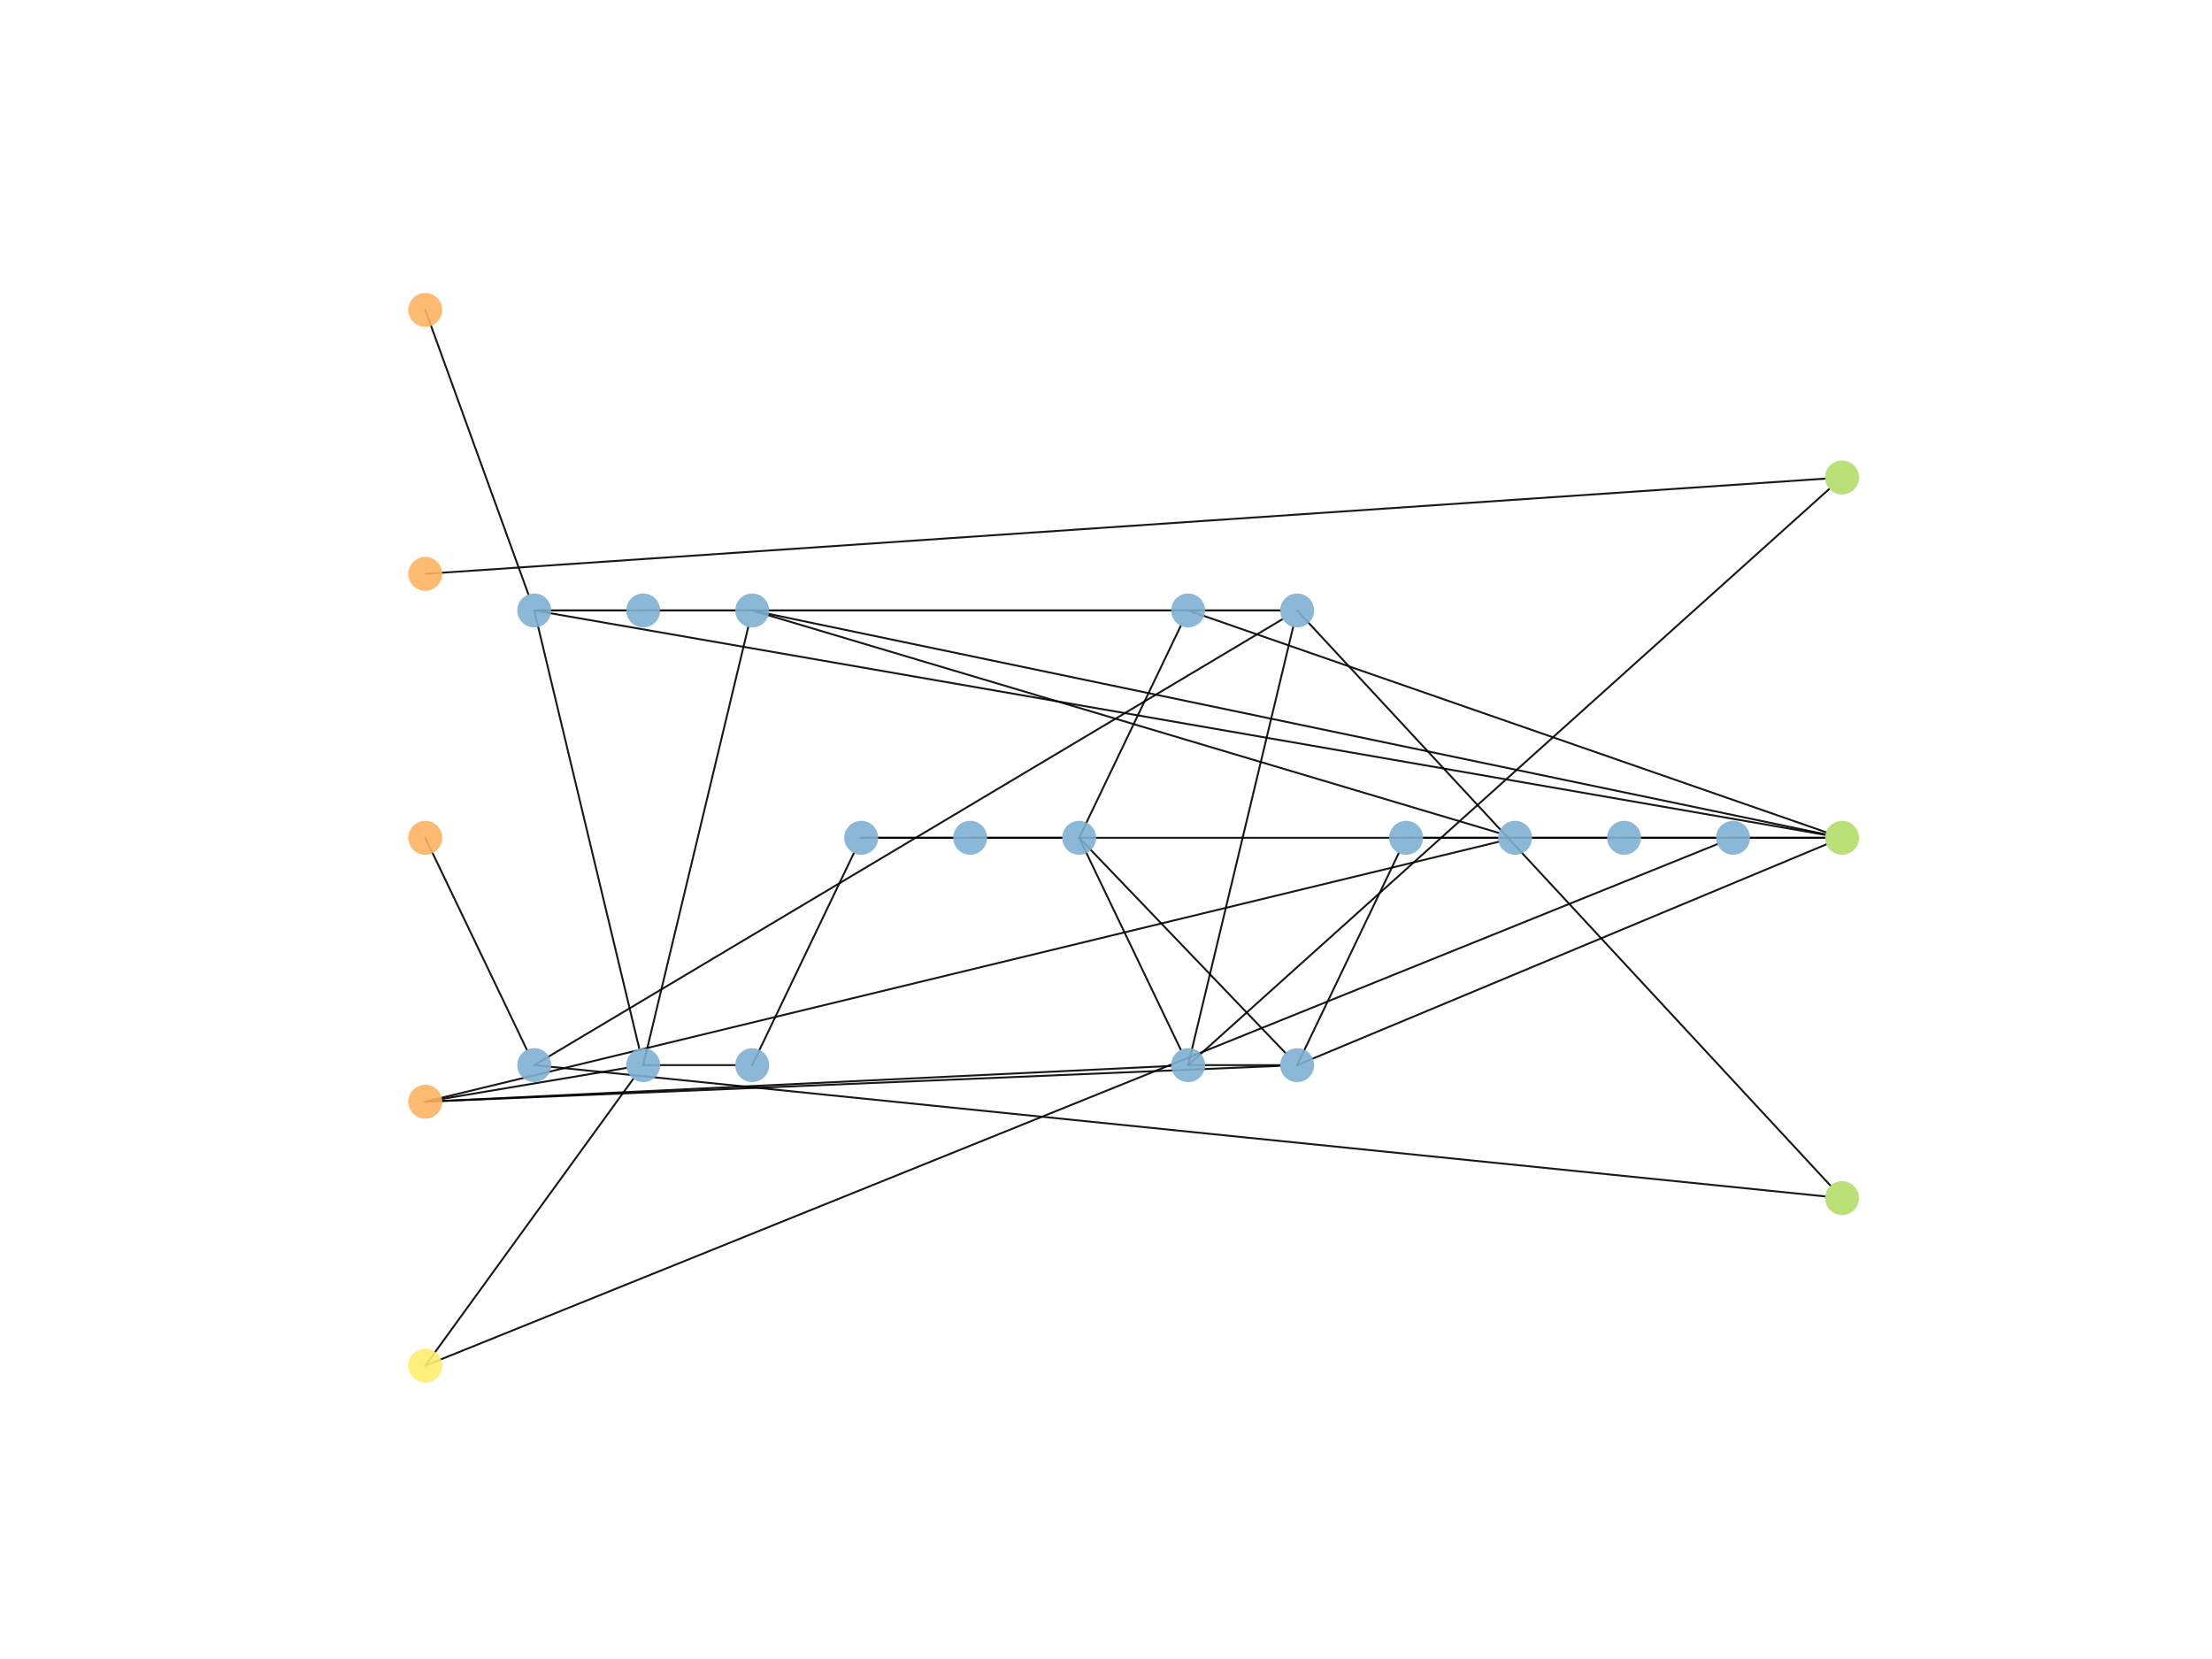 <?xml version="1.0" encoding="utf-8" standalone="no"?>
<!DOCTYPE svg PUBLIC "-//W3C//DTD SVG 1.1//EN"
  "http://www.w3.org/Graphics/SVG/1.1/DTD/svg11.dtd">
<!-- Created with matplotlib (https://matplotlib.org/) -->
<svg height="345.6pt" version="1.1" viewBox="0 0 460.8 345.6" width="460.8pt" xmlns="http://www.w3.org/2000/svg" xmlns:xlink="http://www.w3.org/1999/xlink">
 <defs>
  <style type="text/css">
*{stroke-linecap:butt;stroke-linejoin:round;}
  </style>
 </defs>
 <g id="figure_1">
  <g id="patch_1">
   <path d="M 0 345.6 
L 460.8 345.6 
L 460.8 0 
L 0 0 
z
" style="fill:#ffffff;"/>
  </g>
  <g id="axes_1">
   <g id="patch_2">
    <path clip-path="url(#p196fc79a5a)" d="M 88.59 64.564 
Q 99.339 94.207 110.089 123.849 
" style="fill:none;stroke:#000000;stroke-linecap:round;stroke-opacity:0.9;stroke-width:0.4;"/>
   </g>
   <g id="patch_3">
    <path clip-path="url(#p196fc79a5a)" d="M 88.59 119.546 
Q 234.397 109.626 380.204 99.706 
" style="fill:none;stroke:#000000;stroke-linecap:round;stroke-opacity:0.9;stroke-width:0.4;"/>
   </g>
   <g id="patch_4">
    <path clip-path="url(#p196fc79a5a)" d="M 88.59 174.528 
Q 99.177 196.613 109.764 218.698 
" style="fill:none;stroke:#000000;stroke-linecap:round;stroke-opacity:0.9;stroke-width:0.4;"/>
   </g>
   <g id="patch_5">
    <path clip-path="url(#p196fc79a5a)" d="M 88.59 229.51 
Q 109.548 225.991 130.507 222.473 
" style="fill:none;stroke:#000000;stroke-linecap:round;stroke-opacity:0.9;stroke-width:0.4;"/>
   </g>
   <g id="patch_6">
    <path clip-path="url(#p196fc79a5a)" d="M 88.59 229.51 
Q 166.283 225.783 243.976 222.056 
" style="fill:none;stroke:#000000;stroke-linecap:round;stroke-opacity:0.9;stroke-width:0.4;"/>
   </g>
   <g id="patch_7">
    <path clip-path="url(#p196fc79a5a)" d="M 88.59 229.51 
Q 177.635 225.772 266.681 222.035 
" style="fill:none;stroke:#000000;stroke-linecap:round;stroke-opacity:0.9;stroke-width:0.4;"/>
   </g>
   <g id="patch_8">
    <path clip-path="url(#p196fc79a5a)" d="M 88.59 229.51 
Q 200.389 202.435 312.188 175.359 
" style="fill:none;stroke:#000000;stroke-linecap:round;stroke-opacity:0.9;stroke-width:0.4;"/>
   </g>
   <g id="patch_9">
    <path clip-path="url(#p196fc79a5a)" d="M 88.59 284.492 
Q 110.255 254.62 131.92 224.749 
" style="fill:none;stroke:#000000;stroke-linecap:round;stroke-opacity:0.9;stroke-width:0.4;"/>
   </g>
   <g id="patch_10">
    <path clip-path="url(#p196fc79a5a)" d="M 88.59 284.492 
Q 223.168 230.172 357.747 175.852 
" style="fill:none;stroke:#000000;stroke-linecap:round;stroke-opacity:0.9;stroke-width:0.4;"/>
   </g>
   <g id="patch_11">
    <path clip-path="url(#p196fc79a5a)" d="M 111.293 221.887 
Q 189.235 175.433 267.176 128.98 
" style="fill:none;stroke:#000000;stroke-linecap:round;stroke-opacity:0.9;stroke-width:0.4;"/>
   </g>
   <g id="patch_12">
    <path clip-path="url(#p196fc79a5a)" d="M 111.293 221.887 
Q 245.751 235.559 380.209 249.232 
" style="fill:none;stroke:#000000;stroke-linecap:round;stroke-opacity:0.9;stroke-width:0.4;"/>
   </g>
   <g id="patch_13">
    <path clip-path="url(#p196fc79a5a)" d="M 111.293 127.169 
Q 122.233 172.81 133.172 218.45 
" style="fill:none;stroke:#000000;stroke-linecap:round;stroke-opacity:0.9;stroke-width:0.4;"/>
   </g>
   <g id="patch_14">
    <path clip-path="url(#p196fc79a5a)" d="M 111.293 127.169 
Q 120.878 127.169 130.462 127.169 
" style="fill:none;stroke:#000000;stroke-linecap:round;stroke-opacity:0.9;stroke-width:0.4;"/>
   </g>
   <g id="patch_15">
    <path clip-path="url(#p196fc79a5a)" d="M 111.293 127.169 
Q 188.986 127.169 266.679 127.169 
" style="fill:none;stroke:#000000;stroke-linecap:round;stroke-opacity:0.9;stroke-width:0.4;"/>
   </g>
   <g id="patch_16">
    <path clip-path="url(#p196fc79a5a)" d="M 111.293 127.169 
Q 245.772 150.546 380.251 173.923 
" style="fill:none;stroke:#000000;stroke-linecap:round;stroke-opacity:0.9;stroke-width:0.4;"/>
   </g>
   <g id="patch_17">
    <path clip-path="url(#p196fc79a5a)" d="M 133.996 221.887 
Q 143.581 221.887 153.166 221.887 
" style="fill:none;stroke:#000000;stroke-linecap:round;stroke-opacity:0.9;stroke-width:0.4;"/>
   </g>
   <g id="patch_18">
    <path clip-path="url(#p196fc79a5a)" d="M 133.996 221.887 
Q 144.936 176.246 155.875 130.606 
" style="fill:none;stroke:#000000;stroke-linecap:round;stroke-opacity:0.9;stroke-width:0.4;"/>
   </g>
   <g id="patch_19">
    <path clip-path="url(#p196fc79a5a)" d="M 133.996 127.169 
Q 200.336 127.169 266.677 127.169 
" style="fill:none;stroke:#000000;stroke-linecap:round;stroke-opacity:0.9;stroke-width:0.4;"/>
   </g>
   <g id="patch_20">
    <path clip-path="url(#p196fc79a5a)" d="M 156.699 221.887 
Q 167.286 199.802 177.874 177.716 
" style="fill:none;stroke:#000000;stroke-linecap:round;stroke-opacity:0.9;stroke-width:0.4;"/>
   </g>
   <g id="patch_21">
    <path clip-path="url(#p196fc79a5a)" d="M 156.699 127.169 
Q 234.466 150.344 312.233 173.518 
" style="fill:none;stroke:#000000;stroke-linecap:round;stroke-opacity:0.9;stroke-width:0.4;"/>
   </g>
   <g id="patch_22">
    <path clip-path="url(#p196fc79a5a)" d="M 156.699 127.169 
Q 268.484 150.488 380.269 173.806 
" style="fill:none;stroke:#000000;stroke-linecap:round;stroke-opacity:0.9;stroke-width:0.4;"/>
   </g>
   <g id="patch_23">
    <path clip-path="url(#p196fc79a5a)" d="M 179.402 174.528 
Q 188.987 174.528 198.572 174.528 
" style="fill:none;stroke:#000000;stroke-linecap:round;stroke-opacity:0.9;stroke-width:0.4;"/>
   </g>
   <g id="patch_24">
    <path clip-path="url(#p196fc79a5a)" d="M 179.402 174.528 
Q 200.339 174.528 221.275 174.528 
" style="fill:none;stroke:#000000;stroke-linecap:round;stroke-opacity:0.9;stroke-width:0.4;"/>
   </g>
   <g id="patch_25">
    <path clip-path="url(#p196fc79a5a)" d="M 202.105 174.528 
Q 211.69 174.528 221.275 174.528 
" style="fill:none;stroke:#000000;stroke-linecap:round;stroke-opacity:0.9;stroke-width:0.4;"/>
   </g>
   <g id="patch_26">
    <path clip-path="url(#p196fc79a5a)" d="M 224.808 174.528 
Q 235.396 196.613 245.983 218.698 
" style="fill:none;stroke:#000000;stroke-linecap:round;stroke-opacity:0.9;stroke-width:0.4;"/>
   </g>
   <g id="patch_27">
    <path clip-path="url(#p196fc79a5a)" d="M 224.808 174.528 
Q 235.396 152.443 245.983 130.358 
" style="fill:none;stroke:#000000;stroke-linecap:round;stroke-opacity:0.9;stroke-width:0.4;"/>
   </g>
   <g id="patch_28">
    <path clip-path="url(#p196fc79a5a)" d="M 224.808 174.528 
Q 246.288 196.931 267.768 219.334 
" style="fill:none;stroke:#000000;stroke-linecap:round;stroke-opacity:0.9;stroke-width:0.4;"/>
   </g>
   <g id="patch_29">
    <path clip-path="url(#p196fc79a5a)" d="M 224.808 174.528 
Q 302.502 174.528 380.195 174.528 
" style="fill:none;stroke:#000000;stroke-linecap:round;stroke-opacity:0.9;stroke-width:0.4;"/>
   </g>
   <g id="patch_30">
    <path clip-path="url(#p196fc79a5a)" d="M 247.512 221.887 
Q 258.451 176.246 269.391 130.606 
" style="fill:none;stroke:#000000;stroke-linecap:round;stroke-opacity:0.9;stroke-width:0.4;"/>
   </g>
   <g id="patch_31">
    <path clip-path="url(#p196fc79a5a)" d="M 247.512 221.887 
Q 257.096 221.887 266.681 221.887 
" style="fill:none;stroke:#000000;stroke-linecap:round;stroke-opacity:0.9;stroke-width:0.4;"/>
   </g>
   <g id="patch_32">
    <path clip-path="url(#p196fc79a5a)" d="M 247.512 221.887 
Q 314.306 161.858 381.101 101.829 
" style="fill:none;stroke:#000000;stroke-linecap:round;stroke-opacity:0.9;stroke-width:0.4;"/>
   </g>
   <g id="patch_33">
    <path clip-path="url(#p196fc79a5a)" d="M 247.512 127.169 
Q 313.952 150.268 380.392 173.367 
" style="fill:none;stroke:#000000;stroke-linecap:round;stroke-opacity:0.9;stroke-width:0.4;"/>
   </g>
   <g id="patch_34">
    <path clip-path="url(#p196fc79a5a)" d="M 270.215 127.169 
Q 325.771 187.084 381.328 246.999 
" style="fill:none;stroke:#000000;stroke-linecap:round;stroke-opacity:0.9;stroke-width:0.4;"/>
   </g>
   <g id="patch_35">
    <path clip-path="url(#p196fc79a5a)" d="M 270.215 221.887 
Q 280.802 199.802 291.389 177.716 
" style="fill:none;stroke:#000000;stroke-linecap:round;stroke-opacity:0.9;stroke-width:0.4;"/>
   </g>
   <g id="patch_36">
    <path clip-path="url(#p196fc79a5a)" d="M 270.215 221.887 
Q 325.343 198.887 380.47 175.888 
" style="fill:none;stroke:#000000;stroke-linecap:round;stroke-opacity:0.9;stroke-width:0.4;"/>
   </g>
   <g id="patch_37">
    <path clip-path="url(#p196fc79a5a)" d="M 292.918 174.528 
Q 302.503 174.528 312.087 174.528 
" style="fill:none;stroke:#000000;stroke-linecap:round;stroke-opacity:0.9;stroke-width:0.4;"/>
   </g>
   <g id="patch_38">
    <path clip-path="url(#p196fc79a5a)" d="M 315.621 174.528 
Q 325.206 174.528 334.791 174.528 
" style="fill:none;stroke:#000000;stroke-linecap:round;stroke-opacity:0.9;stroke-width:0.4;"/>
   </g>
   <g id="patch_39">
    <path clip-path="url(#p196fc79a5a)" d="M 338.324 174.528 
Q 347.909 174.528 357.494 174.528 
" style="fill:none;stroke:#000000;stroke-linecap:round;stroke-opacity:0.9;stroke-width:0.4;"/>
   </g>
   <g id="patch_40">
    <path clip-path="url(#p196fc79a5a)" d="M 361.027 174.528 
Q 370.612 174.528 380.197 174.528 
" style="fill:none;stroke:#000000;stroke-linecap:round;stroke-opacity:0.9;stroke-width:0.4;"/>
   </g>
   <g id="PathCollection_1">
    <defs>
     <path d="M 0 3.536 
C 0.938 3.536 1.837 3.163 2.5 2.5 
C 3.163 1.837 3.536 0.938 3.536 0 
C 3.536 -0.938 3.163 -1.837 2.5 -2.5 
C 1.837 -3.163 0.938 -3.536 0 -3.536 
C -0.938 -3.536 -1.837 -3.163 -2.5 -2.5 
C -3.163 -1.837 -3.536 -0.938 -3.536 0 
C -3.536 0.938 -3.163 1.837 -2.5 2.5 
C -1.837 3.163 -0.938 3.536 0 3.536 
z
" id="C0_0_d2440c4f80"/>
    </defs>
    <g clip-path="url(#p196fc79a5a)">
     <use style="fill:#fdb462;fill-opacity:0.9;" x="88.59" xlink:href="#C0_0_d2440c4f80" y="64.564"/>
    </g>
    <g clip-path="url(#p196fc79a5a)">
     <use style="fill:#fdb462;fill-opacity:0.9;" x="88.59" xlink:href="#C0_0_d2440c4f80" y="119.546"/>
    </g>
    <g clip-path="url(#p196fc79a5a)">
     <use style="fill:#fdb462;fill-opacity:0.9;" x="88.59" xlink:href="#C0_0_d2440c4f80" y="174.528"/>
    </g>
    <g clip-path="url(#p196fc79a5a)">
     <use style="fill:#fdb462;fill-opacity:0.9;" x="88.59" xlink:href="#C0_0_d2440c4f80" y="229.51"/>
    </g>
    <g clip-path="url(#p196fc79a5a)">
     <use style="fill:#ffed6f;fill-opacity:0.9;" x="88.59" xlink:href="#C0_0_d2440c4f80" y="284.492"/>
    </g>
    <g clip-path="url(#p196fc79a5a)">
     <use style="fill:#80b1d3;fill-opacity:0.9;" x="111.293" xlink:href="#C0_0_d2440c4f80" y="221.887"/>
    </g>
    <g clip-path="url(#p196fc79a5a)">
     <use style="fill:#80b1d3;fill-opacity:0.9;" x="111.293" xlink:href="#C0_0_d2440c4f80" y="127.169"/>
    </g>
    <g clip-path="url(#p196fc79a5a)">
     <use style="fill:#80b1d3;fill-opacity:0.9;" x="133.996" xlink:href="#C0_0_d2440c4f80" y="221.887"/>
    </g>
    <g clip-path="url(#p196fc79a5a)">
     <use style="fill:#80b1d3;fill-opacity:0.9;" x="133.996" xlink:href="#C0_0_d2440c4f80" y="127.169"/>
    </g>
    <g clip-path="url(#p196fc79a5a)">
     <use style="fill:#80b1d3;fill-opacity:0.9;" x="156.699" xlink:href="#C0_0_d2440c4f80" y="221.887"/>
    </g>
    <g clip-path="url(#p196fc79a5a)">
     <use style="fill:#80b1d3;fill-opacity:0.9;" x="156.699" xlink:href="#C0_0_d2440c4f80" y="127.169"/>
    </g>
    <g clip-path="url(#p196fc79a5a)">
     <use style="fill:#80b1d3;fill-opacity:0.9;" x="179.402" xlink:href="#C0_0_d2440c4f80" y="174.528"/>
    </g>
    <g clip-path="url(#p196fc79a5a)">
     <use style="fill:#80b1d3;fill-opacity:0.9;" x="202.105" xlink:href="#C0_0_d2440c4f80" y="174.528"/>
    </g>
    <g clip-path="url(#p196fc79a5a)">
     <use style="fill:#80b1d3;fill-opacity:0.9;" x="224.808" xlink:href="#C0_0_d2440c4f80" y="174.528"/>
    </g>
    <g clip-path="url(#p196fc79a5a)">
     <use style="fill:#80b1d3;fill-opacity:0.9;" x="247.512" xlink:href="#C0_0_d2440c4f80" y="221.887"/>
    </g>
    <g clip-path="url(#p196fc79a5a)">
     <use style="fill:#80b1d3;fill-opacity:0.9;" x="247.512" xlink:href="#C0_0_d2440c4f80" y="127.169"/>
    </g>
    <g clip-path="url(#p196fc79a5a)">
     <use style="fill:#80b1d3;fill-opacity:0.9;" x="270.215" xlink:href="#C0_0_d2440c4f80" y="127.169"/>
    </g>
    <g clip-path="url(#p196fc79a5a)">
     <use style="fill:#80b1d3;fill-opacity:0.9;" x="270.215" xlink:href="#C0_0_d2440c4f80" y="221.887"/>
    </g>
    <g clip-path="url(#p196fc79a5a)">
     <use style="fill:#80b1d3;fill-opacity:0.9;" x="292.918" xlink:href="#C0_0_d2440c4f80" y="174.528"/>
    </g>
    <g clip-path="url(#p196fc79a5a)">
     <use style="fill:#80b1d3;fill-opacity:0.9;" x="315.621" xlink:href="#C0_0_d2440c4f80" y="174.528"/>
    </g>
    <g clip-path="url(#p196fc79a5a)">
     <use style="fill:#80b1d3;fill-opacity:0.9;" x="338.324" xlink:href="#C0_0_d2440c4f80" y="174.528"/>
    </g>
    <g clip-path="url(#p196fc79a5a)">
     <use style="fill:#80b1d3;fill-opacity:0.9;" x="361.027" xlink:href="#C0_0_d2440c4f80" y="174.528"/>
    </g>
    <g clip-path="url(#p196fc79a5a)">
     <use style="fill:#b3de69;fill-opacity:0.9;" x="383.73" xlink:href="#C0_0_d2440c4f80" y="99.466"/>
    </g>
    <g clip-path="url(#p196fc79a5a)">
     <use style="fill:#b3de69;fill-opacity:0.9;" x="383.73" xlink:href="#C0_0_d2440c4f80" y="174.528"/>
    </g>
    <g clip-path="url(#p196fc79a5a)">
     <use style="fill:#b3de69;fill-opacity:0.9;" x="383.73" xlink:href="#C0_0_d2440c4f80" y="249.59"/>
    </g>
   </g>
  </g>
 </g>
 <defs>
  <clipPath id="p196fc79a5a">
   <rect height="266.112" width="357.12" x="57.6" y="41.472"/>
  </clipPath>
 </defs>
</svg>
